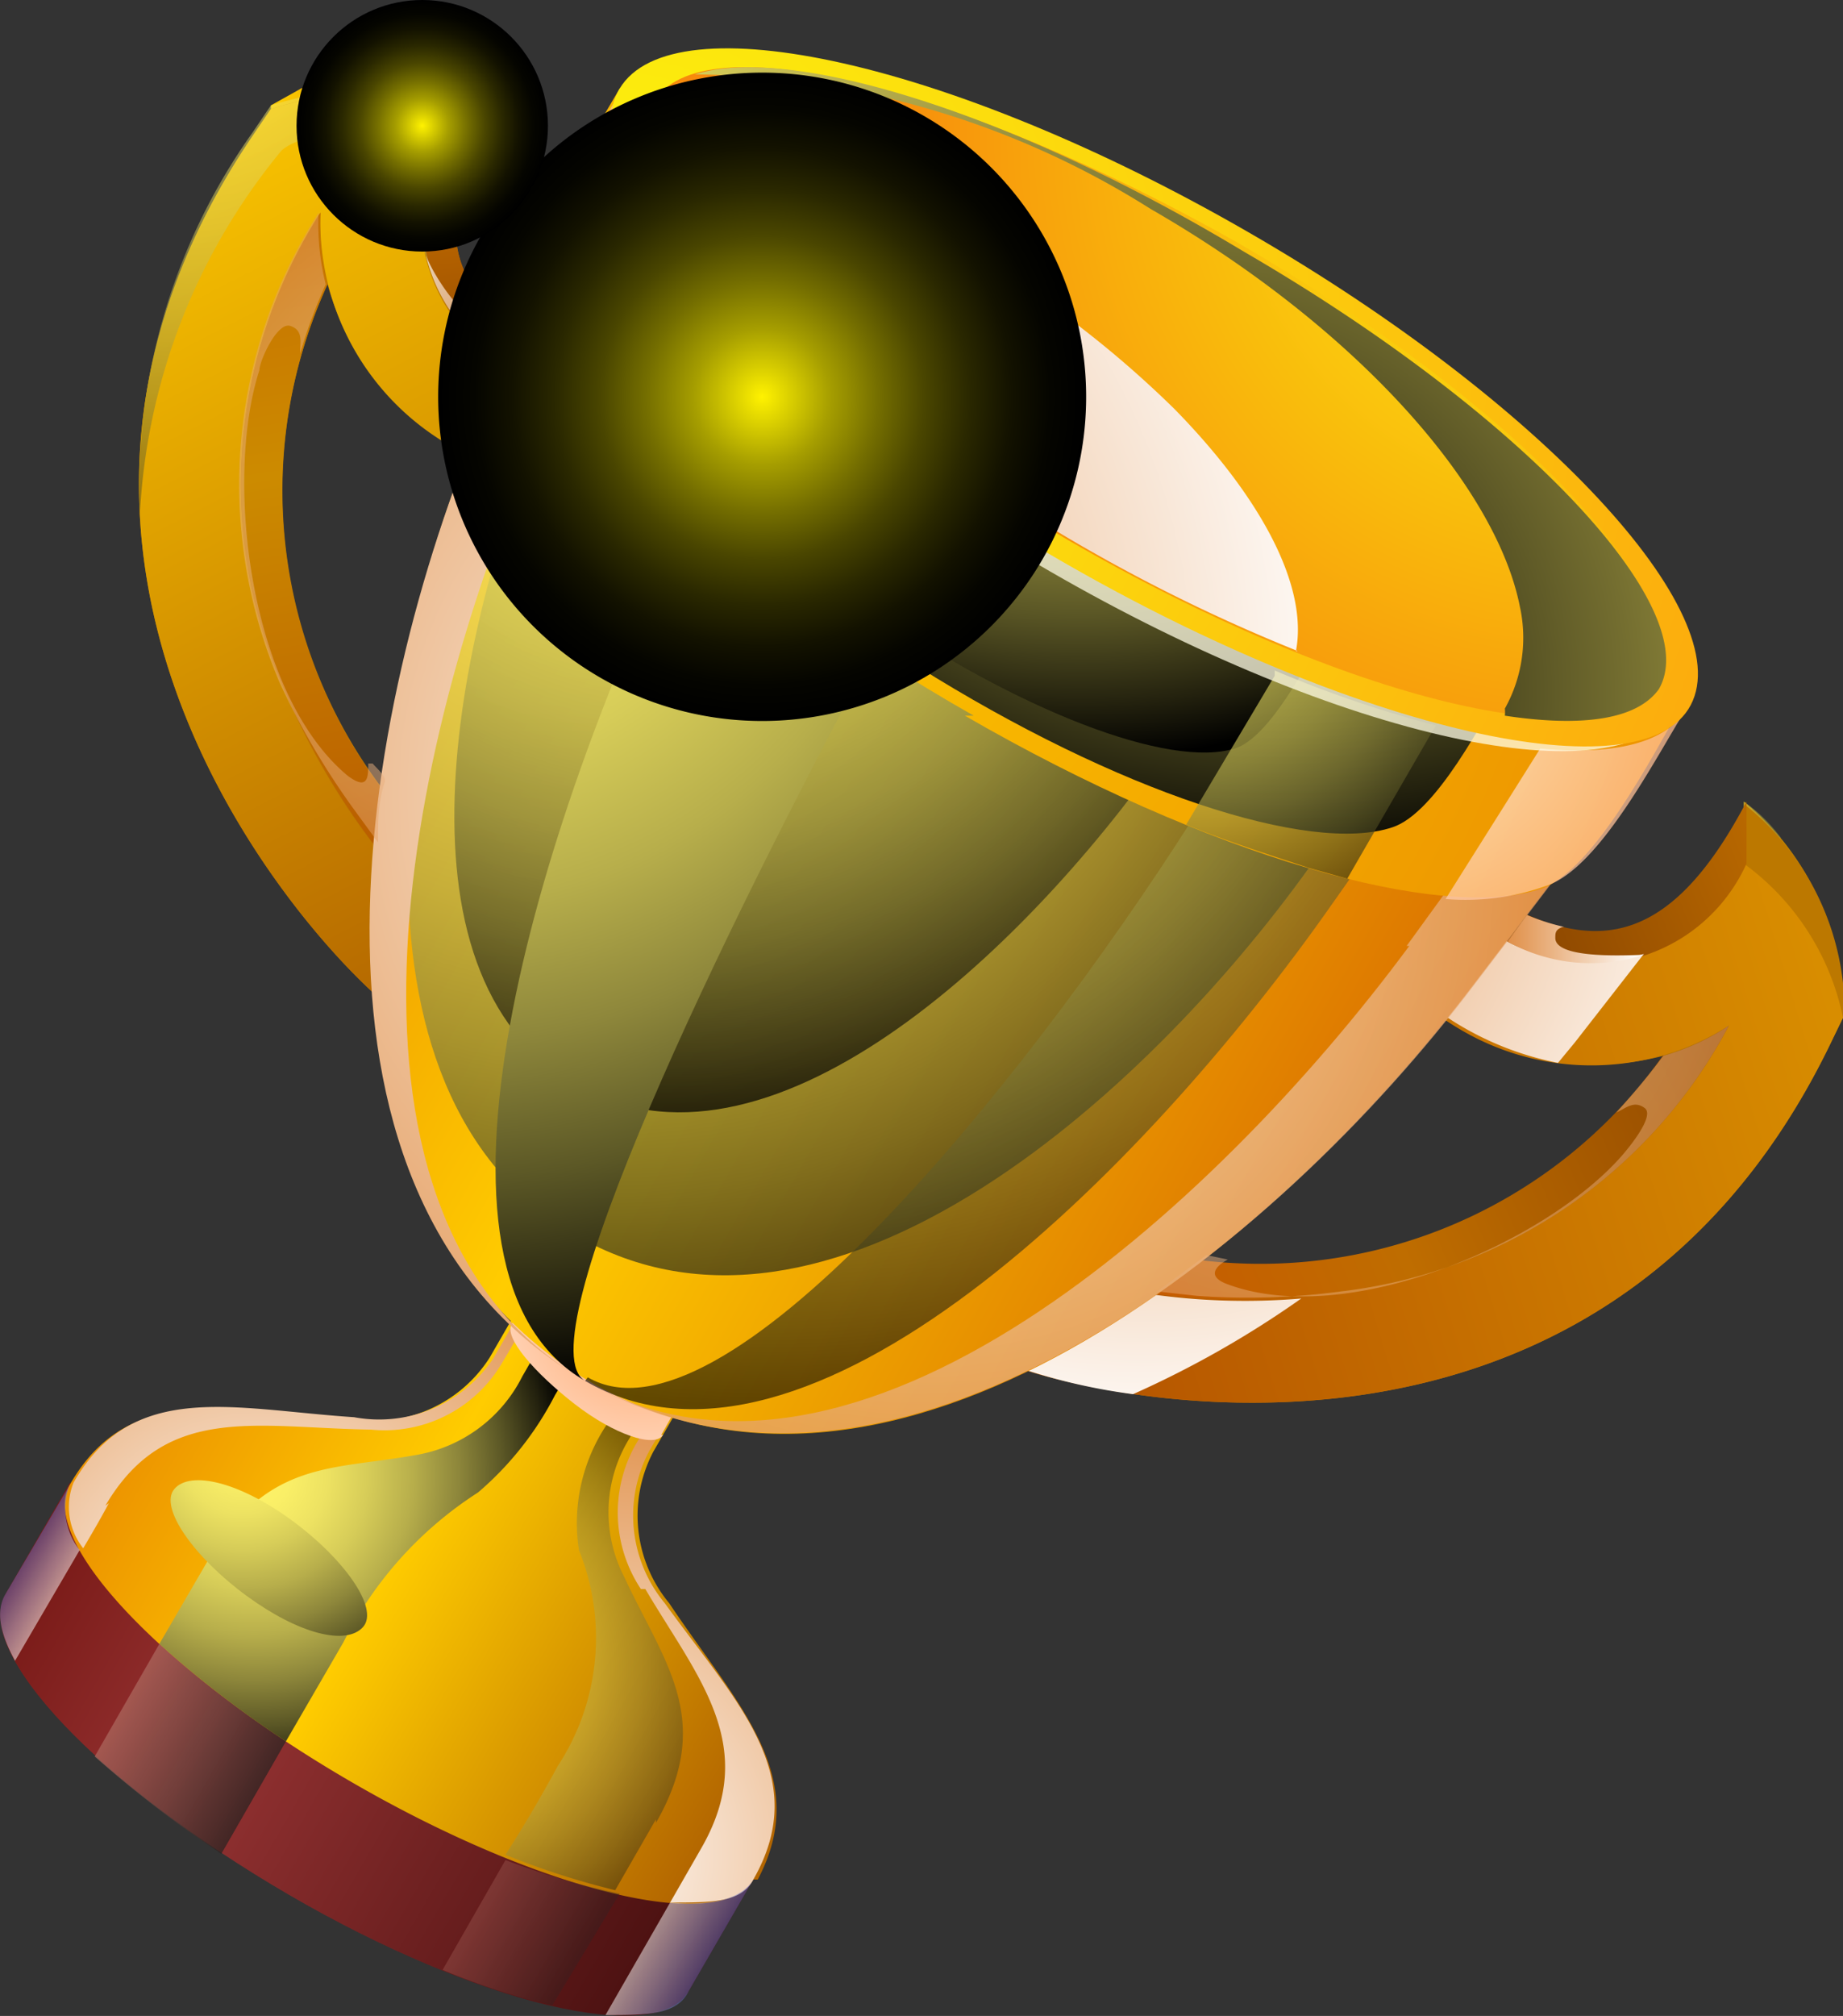 <svg xmlns="http://www.w3.org/2000/svg" xmlns:xlink="http://www.w3.org/1999/xlink" viewBox="0 0 20.82 22.76"><rect x="0" y="0" width="20.82" height="22.76" fill="#333333" stroke="none"/><defs><style>.cls-1{isolation:isolate;}.cls-10,.cls-11,.cls-12,.cls-13,.cls-14,.cls-15,.cls-16,.cls-17,.cls-18,.cls-19,.cls-2,.cls-20,.cls-21,.cls-22,.cls-23,.cls-24,.cls-25,.cls-26,.cls-27,.cls-28,.cls-29,.cls-3,.cls-30,.cls-31,.cls-32,.cls-33,.cls-34,.cls-35,.cls-36,.cls-37,.cls-38,.cls-39,.cls-4,.cls-40,.cls-41,.cls-42,.cls-43,.cls-44,.cls-45,.cls-46,.cls-47,.cls-48,.cls-49,.cls-5,.cls-50,.cls-6,.cls-7,.cls-8,.cls-9{fill-rule:evenodd;}.cls-2{fill:url(#linear-gradient);}.cls-16,.cls-18,.cls-19,.cls-3,.cls-44,.cls-45,.cls-46,.cls-47{opacity:0.5;}.cls-16,.cls-17,.cls-20,.cls-22,.cls-25,.cls-26,.cls-29,.cls-3,.cls-30,.cls-32,.cls-33,.cls-36,.cls-37,.cls-38,.cls-41,.cls-43,.cls-44,.cls-45,.cls-50,.cls-51{mix-blend-mode:screen;}.cls-3{fill:url(#radial-gradient);}.cls-4{fill:#bc7800;}.cls-5{fill:url(#linear-gradient-2);}.cls-6{fill:url(#linear-gradient-3);}.cls-7{fill:url(#linear-gradient-4);}.cls-8{fill:url(#linear-gradient-5);}.cls-9{fill:url(#linear-gradient-6);}.cls-10{fill:url(#linear-gradient-7);}.cls-11{fill:url(#linear-gradient-8);}.cls-12{fill:url(#linear-gradient-9);}.cls-13{fill:url(#linear-gradient-10);}.cls-14,.cls-15,.cls-18,.cls-19,.cls-21,.cls-23,.cls-27,.cls-28,.cls-34,.cls-35,.cls-42,.cls-46,.cls-47,.cls-48,.cls-49{mix-blend-mode:multiply;}.cls-14{fill:url(#radial-gradient-2);}.cls-15{fill:url(#radial-gradient-3);}.cls-16{fill:url(#radial-gradient-4);}.cls-17{fill:url(#radial-gradient-5);}.cls-18{fill:url(#linear-gradient-11);}.cls-19{fill:url(#linear-gradient-12);}.cls-20,.cls-25,.cls-26,.cls-28,.cls-34,.cls-35,.cls-38,.cls-49{opacity:0.75;}.cls-20{fill:url(#linear-gradient-13);}.cls-21{fill:url(#radial-gradient-6);}.cls-22{opacity:0.35;fill:url(#linear-gradient-14);}.cls-23{fill:url(#radial-gradient-7);}.cls-24{fill:url(#linear-gradient-15);}.cls-25{fill:url(#radial-gradient-8);}.cls-26{fill:url(#radial-gradient-9);}.cls-27{fill:url(#radial-gradient-10);}.cls-28{fill:url(#radial-gradient-11);}.cls-29{opacity:0.6;fill:url(#radial-gradient-12);}.cls-30{fill:url(#radial-gradient-13);}.cls-31{fill:url(#radial-gradient-14);}.cls-32{fill:url(#radial-gradient-15);}.cls-33{fill:url(#radial-gradient-16);}.cls-34{fill:url(#radial-gradient-17);}.cls-35{fill:url(#radial-gradient-18);}.cls-36{opacity:0.65;fill:url(#radial-gradient-19);}.cls-37{fill:url(#radial-gradient-20);}.cls-38{fill:#fffce4;}.cls-39{fill:url(#radial-gradient-21);}.cls-40{fill:url(#radial-gradient-22);}.cls-41{fill:url(#radial-gradient-23);}.cls-42{fill:url(#radial-gradient-24);}.cls-43{fill:url(#radial-gradient-25);}.cls-44{fill:url(#radial-gradient-26);}.cls-45{fill:url(#radial-gradient-27);}.cls-46{fill:url(#radial-gradient-28);}.cls-47{fill:url(#radial-gradient-29);}.cls-48{fill:url(#linear-gradient-16);}.cls-49{fill:url(#linear-gradient-17);}.cls-50{fill:url(#radial-gradient-30);}.cls-51{fill:url(#radial-gradient-31);}</style><linearGradient id="linear-gradient" x1="18.38" y1="7.47" x2="21.04" y2="11.24" gradientUnits="userSpaceOnUse"><stop offset="0" stop-color="#fc0"/><stop offset="1" stop-color="#9c5900"/></linearGradient><radialGradient id="radial-gradient" cx="21.78" cy="10.55" r="3.46" gradientUnits="userSpaceOnUse"><stop offset="0"/><stop offset="1" stop-color="#fff369"/></radialGradient><linearGradient id="linear-gradient-2" x1="2.04" y1="0.67" x2="6.99" y2="10.28" gradientUnits="userSpaceOnUse"><stop offset="0" stop-color="#fc0"/><stop offset="1" stop-color="#b36600"/></linearGradient><linearGradient id="linear-gradient-3" x1="6.27" y1="0.9" x2="6.7" y2="4.1" gradientUnits="userSpaceOnUse"><stop offset="0" stop-color="#db7d00"/><stop offset="1" stop-color="#914900"/></linearGradient><linearGradient id="linear-gradient-4" x1="2.91" y1="2.53" x2="4.05" y2="9.52" gradientUnits="userSpaceOnUse"><stop offset="0" stop-color="#c77000"/><stop offset="0.4" stop-color="#cc8b00"/><stop offset="1" stop-color="#ba5e00"/></linearGradient><linearGradient id="linear-gradient-5" x1="3.06" y1="1.05" x2="5.72" y2="1.05" xlink:href="#linear-gradient-2"/><linearGradient id="linear-gradient-6" x1="11.11" y1="13.59" x2="30.4" y2="7.7" gradientUnits="userSpaceOnUse"><stop offset="0" stop-color="#b35100"/><stop offset="1" stop-color="#fc0"/></linearGradient><linearGradient id="linear-gradient-7" x1="16.73" y1="9.67" x2="19.45" y2="8.55" gradientUnits="userSpaceOnUse"><stop offset="0" stop-color="#8a4500"/><stop offset="1" stop-color="#b86800"/></linearGradient><linearGradient id="linear-gradient-8" x1="13.06" y1="14.99" x2="19.65" y2="12.04" gradientUnits="userSpaceOnUse"><stop offset="0" stop-color="#c75a00"/><stop offset="0.4" stop-color="#bf6d00"/><stop offset="1" stop-color="#914900"/></linearGradient><linearGradient id="linear-gradient-9" x1="0.09" y1="17.96" x2="7.82" y2="22.42" gradientUnits="userSpaceOnUse"><stop offset="0.01" stop-color="#781916"/><stop offset="0.31" stop-color="#963333"/><stop offset="1" stop-color="#450e0e"/></linearGradient><linearGradient id="linear-gradient-10" x1="1.57" y1="15.41" x2="9.29" y2="19.87" gradientUnits="userSpaceOnUse"><stop offset="0.05" stop-color="#ed9500"/><stop offset="0.4" stop-color="#fc0"/><stop offset="0.93" stop-color="#b36600"/></linearGradient><radialGradient id="radial-gradient-2" cx="2.91" cy="18.29" r="4.99" gradientUnits="userSpaceOnUse"><stop offset="0" stop-color="#fff"/><stop offset="1" stop-color="#e08f48"/></radialGradient><radialGradient id="radial-gradient-3" cx="6.46" cy="20.93" r="5.21" xlink:href="#radial-gradient-2"/><radialGradient id="radial-gradient-4" cx="4.95" cy="18.84" r="3.6" gradientUnits="userSpaceOnUse"><stop offset="0" stop-color="#fff369"/><stop offset="0.11" stop-color="#faef67"/><stop offset="0.23" stop-color="#ede262"/><stop offset="0.36" stop-color="#d6cc58"/><stop offset="0.5" stop-color="#b7ae4b"/><stop offset="0.64" stop-color="#8e873b"/><stop offset="0.78" stop-color="#5c5826"/><stop offset="0.92" stop-color="#23210e"/><stop offset="1"/></radialGradient><radialGradient id="radial-gradient-5" cx="2.87" cy="16.66" r="3.6" xlink:href="#radial-gradient-4"/><linearGradient id="linear-gradient-11" x1="0.27" y1="17.64" x2="0.68" y2="17.88" gradientUnits="userSpaceOnUse"><stop offset="0" stop-color="#616dbe"/><stop offset="0.6" stop-color="#c3c7e6"/><stop offset="1" stop-color="#fff"/></linearGradient><linearGradient id="linear-gradient-12" x1="7.38" y1="21.81" x2="7.97" y2="22.15" gradientUnits="userSpaceOnUse"><stop offset="0" stop-color="#fff"/><stop offset="0.4" stop-color="#c3c7e6"/><stop offset="1" stop-color="#616dbe"/></linearGradient><linearGradient id="linear-gradient-13" x1="1.38" y1="19.3" x2="2.92" y2="20.19" gradientUnits="userSpaceOnUse"><stop offset="0" stop-color="#ab665d"/><stop offset="1" stop-color="#2b2321"/></linearGradient><radialGradient id="radial-gradient-6" cx="12.9" cy="9.32" r="7.09" gradientUnits="userSpaceOnUse"><stop offset="0" stop-color="#e08f48"/><stop offset="1" stop-color="#fff"/></radialGradient><linearGradient id="linear-gradient-14" x1="5.41" y1="21.49" x2="6.51" y2="22.13" xlink:href="#linear-gradient-13"/><radialGradient id="radial-gradient-7" cx="7.27" cy="14.77" r="3.06" gradientUnits="userSpaceOnUse"><stop offset="0" stop-color="#ffa163"/><stop offset="1" stop-color="#fff"/></radialGradient><linearGradient id="linear-gradient-15" x1="3.51" y1="7.57" x2="15.11" y2="14.27" gradientUnits="userSpaceOnUse"><stop offset="0.05" stop-color="#ed9500"/><stop offset="0.4" stop-color="#fc0"/><stop offset="1" stop-color="#d96d00"/></linearGradient><radialGradient id="radial-gradient-8" cx="6.81" cy="4.86" r="11.07" xlink:href="#radial-gradient-4"/><radialGradient id="radial-gradient-9" cx="7.59" cy="3.8" r="8.83" xlink:href="#radial-gradient-4"/><radialGradient id="radial-gradient-10" cx="9.46" cy="8.95" r="9.31" xlink:href="#radial-gradient-2"/><radialGradient id="radial-gradient-11" cx="10.38" cy="9.82" r="8.05" xlink:href="#radial-gradient-2"/><radialGradient id="radial-gradient-12" cx="8.7" cy="5.31" r="10.57" xlink:href="#radial-gradient-4"/><radialGradient id="radial-gradient-13" cx="4.89" cy="4.62" r="11.14" xlink:href="#radial-gradient-4"/><radialGradient id="radial-gradient-14" cx="7.91" cy="5.15" r="10.95" gradientUnits="userSpaceOnUse"><stop offset="0" stop-color="#fc0"/><stop offset="1" stop-color="#ed9500"/></radialGradient><radialGradient id="radial-gradient-15" cx="14.49" cy="-0.81" r="10.69" xlink:href="#radial-gradient-4"/><radialGradient id="radial-gradient-16" cx="12.21" cy="1" r="7.57" xlink:href="#radial-gradient-4"/><radialGradient id="radial-gradient-17" cx="15.69" cy="7.65" r="4.56" gradientUnits="userSpaceOnUse"><stop offset="0" stop-color="#fff"/><stop offset="1" stop-color="#ffa163"/></radialGradient><radialGradient id="radial-gradient-18" cx="8.42" cy="4.02" r="4.66" xlink:href="#radial-gradient-17"/><radialGradient id="radial-gradient-19" cx="13.31" cy="6.58" r="4.32" xlink:href="#radial-gradient-4"/><radialGradient id="radial-gradient-20" cx="7.31" cy="3.64" r="5.71" xlink:href="#radial-gradient-4"/><radialGradient id="radial-gradient-21" cx="6.92" cy="3.32" r="15.9" gradientUnits="userSpaceOnUse"><stop offset="0" stop-color="#fcf80d"/><stop offset="1" stop-color="#fc9c0d"/></radialGradient><radialGradient id="radial-gradient-22" cx="18.03" cy="1.52" r="8.27" gradientUnits="userSpaceOnUse"><stop offset="0" stop-color="#fcf80d"/><stop offset="1" stop-color="#f78a0c"/></radialGradient><radialGradient id="radial-gradient-23" cx="13.32" cy="7.82" r="10.57" gradientUnits="userSpaceOnUse"><stop offset="0"/><stop offset="0.15" stop-color="#211f0d"/><stop offset="0.48" stop-color="#746e30"/><stop offset="0.97" stop-color="#f7eb66"/><stop offset="1" stop-color="#fff369"/></radialGradient><radialGradient id="radial-gradient-24" cx="6.06" cy="7.77" r="9.4" xlink:href="#radial-gradient-6"/><radialGradient id="radial-gradient-25" cx="2.74" cy="16.37" r="3.13" xlink:href="#radial-gradient-4"/><radialGradient id="radial-gradient-26" cx="2.12" cy="0.01" r="6.97" xlink:href="#radial-gradient-4"/><radialGradient id="radial-gradient-27" cx="4.71" cy="0.32" r="2.42" gradientUnits="userSpaceOnUse"><stop offset="0"/><stop offset="0.08" stop-color="#23210e"/><stop offset="0.22" stop-color="#5c5826"/><stop offset="0.36" stop-color="#8e873b"/><stop offset="0.5" stop-color="#b7ae4b"/><stop offset="0.64" stop-color="#d6cc58"/><stop offset="0.77" stop-color="#ede262"/><stop offset="0.89" stop-color="#faef67"/><stop offset="1" stop-color="#fff369"/></radialGradient><radialGradient id="radial-gradient-28" cx="5.93" cy="5.95" r="4.65" xlink:href="#radial-gradient-2"/><radialGradient id="radial-gradient-29" cx="14.72" cy="10.1" r="6.24" xlink:href="#radial-gradient-2"/><linearGradient id="linear-gradient-16" x1="17.03" y1="10.6" x2="18.57" y2="10.6" xlink:href="#radial-gradient-6"/><linearGradient id="linear-gradient-17" x1="5.86" y1="4.15" x2="4.81" y2="2.75" xlink:href="#radial-gradient-6"/><radialGradient id="radial-gradient-30" cx="8.61" cy="4.48" r="3.66" gradientUnits="userSpaceOnUse"><stop offset="0" stop-color="#fff200"/><stop offset="0.07" stop-color="#e1d600"/><stop offset="0.21" stop-color="#a69e00"/><stop offset="0.36" stop-color="#746e00"/><stop offset="0.5" stop-color="#4a4600"/><stop offset="0.64" stop-color="#2a2800"/><stop offset="0.77" stop-color="#131200"/><stop offset="0.89" stop-color="#050500"/><stop offset="1"/></radialGradient><radialGradient id="radial-gradient-31" cx="4.77" cy="1.42" r="1.42" xlink:href="#radial-gradient-30"/></defs><title>mission</title><g class="cls-1"><g id="Layer_2" data-name="Layer 2"><g id="Layer_1-2" data-name="Layer 1"><path class="cls-2" d="M20.82,11.49A2.86,2.86,0,0,0,19.7,9.75l0-.7a3,3,0,0,1,1.09,2v.39Z"/><path class="cls-3" d="M20.11,9.88a3.79,3.79,0,0,1,.66,1.39A2.9,2.9,0,0,0,19.7,9.75l0-.7a1.81,1.81,0,0,1,.42.41c-.08,0-.19,0-.19.09a.84.84,0,0,0,.15.33Z"/><path class="cls-4" d="M8.42,5.66l-3.9,5.8c-.88-.62-5-5-1.67-9.92l.21-.31L3.4,1A2.94,2.94,0,0,1,5.72,1c-1,1.66-.6,2.39.53,3L8.61,5.37l-.19.29ZM3.7,3.21h0A3.08,3.08,0,0,0,5.25,5.12L6.83,6,4.64,9.29A5.58,5.58,0,0,1,3.7,3.21Z"/><path class="cls-4" d="M14.3,9.06l-3.07,6.28c1,.45,6.81,1.83,9.43-3.52l.16-.33V11.1a3,3,0,0,0-1.09-2c-.93,1.71-1.78,1.71-2.9,1.06L14.46,8.74l-.16.32Zm4.49,2.86h0a3.09,3.09,0,0,1-2.44-.39l-1.57-.91-1.73,3.53a5.57,5.57,0,0,0,5.74-2.23Z"/><path class="cls-5" d="M8.42,5.66l-3.9,5.8c-.88-.62-5-5-1.67-9.92l.21-.31a2.86,2.86,0,0,1,2.06.11A1.91,1.91,0,0,0,5.88,4.2L8.42,5.66ZM6.83,6,5.25,5.12A2.92,2.92,0,0,1,3.62,2.4a5.7,5.7,0,0,0-.44,5.31,8.2,8.2,0,0,0,1.17,2v0L6.83,6Z"/><path class="cls-6" d="M8.42,5.66l.19-.29L6.25,4C5.12,3.35,4.7,2.62,5.72,1l-.6.38A1.91,1.91,0,0,0,5.88,4.2L8.42,5.66Z"/><path class="cls-7" d="M3.7,3.21a2.72,2.72,0,0,1-.08-.81,5.7,5.7,0,0,0-.44,5.31,8.17,8.17,0,0,0,1.18,2l.28-.41A5.58,5.58,0,0,1,3.7,3.21Z"/><path class="cls-8" d="M3.06,1.23a2.86,2.86,0,0,1,2.06.11L5.72,1A2.94,2.94,0,0,0,3.4,1l-.34.19Z"/><path class="cls-9" d="M14.3,9.06l-3.07,6.28c1,.45,6.81,1.83,9.43-3.52l.16-.33A2.86,2.86,0,0,0,19.7,9.75a1.92,1.92,0,0,1-2.86.78L14.3,9.06Zm.48,1.56,1.57.91a2.91,2.91,0,0,0,3.18.05,5.7,5.7,0,0,1-4.38,3,8,8,0,0,1-2.29,0h0l1.94-4Z"/><path class="cls-10" d="M14.3,9.06l.16-.32,2.37,1.37c1.12.65,2,.65,2.9-1.06l0,.7a1.92,1.92,0,0,1-2.86.78L14.3,9.06Z"/><path class="cls-11" d="M18.79,11.92a2.61,2.61,0,0,0,.74-.34,5.7,5.7,0,0,1-4.38,3,8.13,8.13,0,0,1-2.31,0l.21-.44a5.57,5.57,0,0,0,5.74-2.23Z"/><path class="cls-12" d="M8.51,21.22l-.73,1.26c-.36.63-2.39.15-4.52-1.09S-.31,18.65.06,18l.73-1.26,7.72,4.46Z"/><path class="cls-13" d="M8.51,21.22c-.36.63-2.39.14-4.52-1.09S.42,17.39.79,16.76c.67-1.17,1.8-.83,3.17-.74a1.55,1.55,0,0,0,1.57-.69l.41-.71.93.53.92.53-.41.71a1.55,1.55,0,0,0,.18,1.71c.76,1.14,1.62,1.95,1,3.12Z"/><path class="cls-14" d="M1.19,17c.68-1.16,1.7-.88,3-.86a1.54,1.54,0,0,0,1.48-.75c.14-.23.27-.47.41-.71l-.1-.05-.41.71A1.55,1.55,0,0,1,4,16c-1.37-.09-2.5-.43-3.17.74a.75.75,0,0,0,.11.74c.1-.17.2-.34.29-.51Z"/><path class="cls-15" d="M7.29,17.94c.59,1,1.3,1.77.63,2.93l-.35.61c.47,0,.81,0,.94-.26.67-1.17-.19-2-1-3.12a1.55,1.55,0,0,1-.18-1.71l.41-.71-.14-.08-.42.71a1.56,1.56,0,0,0,.06,1.63Z"/><path class="cls-16" d="M7.41,20.58c.67-1.17.09-1.81-.36-2.78a1.59,1.59,0,0,1,.06-1.56l.41-.71-.26-.15c-.14.23-.27.47-.41.71a2,2,0,0,0-.31,1.41,2.64,2.64,0,0,1-.24,2.44c-.19.35-.39.69-.59,1a8.81,8.81,0,0,0,1.24.4l.46-.8Z"/><path class="cls-17" d="M3.88,18.54A4.29,4.29,0,0,1,5.4,16.85a3.61,3.61,0,0,0,.87-1.1c.14-.23.27-.47.41-.71l-.37-.21-.41.71a1.65,1.65,0,0,1-1.22.89c-.94.17-1.68.05-2.35,1.22l-.53.91a11.85,11.85,0,0,0,1.43,1.1l.65-1.12Z"/><path class="cls-18" d="M.79,16.76.06,18c-.11.19-.06.44.11.75L.9,17.5a.75.75,0,0,1-.11-.74Z"/><path class="cls-19" d="M7.57,21.48l-.73,1.27c.47,0,.81,0,.94-.27l.73-1.26c-.13.22-.47.3-.94.26Z"/><path class="cls-20" d="M2.5,20.93l.73-1.27a11.85,11.85,0,0,1-1.43-1.1l-.73,1.27a13,13,0,0,0,1.43,1.1Z"/><path class="cls-21" d="M14.3,9.06l-3.07,6.28a6.76,6.76,0,0,0,1.57.4,11.19,11.19,0,0,0,1.9-1.08,7.57,7.57,0,0,1-1.84-.07h0l1.94-4,1.57.91A3.47,3.47,0,0,0,17.6,12l.19-.23.78-1a2.05,2.05,0,0,1-1.73-.25L14.3,9.06Z"/><path class="cls-22" d="M5.71,21,5,22.24a7.67,7.67,0,0,0,1.24.4L7,21.38A8.81,8.81,0,0,1,5.71,21Z"/><path class="cls-23" d="M7.49,16.2h0c-.09.15-.55,0-1-.35s-.8-.75-.71-.9L6,14.49l1.73,1.25-.26.46Z"/><path class="cls-24" d="M6.2,2.9,12,6.25l5.8,3.35-1.15,1.51c-2.27,3-6.56,6.5-10,4.48S4,8.11,5.47,4.65L6.2,2.9Z"/><path class="cls-25" d="M6.43,3l4.68,2.7L15.8,8.44l-1,1.34c-1.9,2.65-5.47,5.8-8.29,4.17s-2-6.36-.75-9.39L6.43,3Z"/><path class="cls-26" d="M6.78,3.23,10.36,5.3l3.58,2.06-.8,1.14c-1.59,2.26-4.49,5-6.65,3.74S5.14,7.06,6.23,4.52l.55-1.29Z"/><path class="cls-27" d="M6.61,15.59C3.48,13.79,4.55,8.43,6.05,5l.77-1.74L6.2,2.9,5.47,4.65C4,8.11,3.11,13.58,6.61,15.59Z"/><path class="cls-28" d="M15.92,10.68c-2.22,3-6.28,6.66-9.31,4.91,3.49,2,7.78-1.48,10.05-4.48L17.81,9.6,17,9.15l-1.11,1.53Z"/><path class="cls-29" d="M6.61,15.59c2.49,1.45,6.3-2.33,8.45-5.4l1.09-1.55-1.66-1c-.34.53-.68,1.06-1,1.58-2,3.14-5.35,7.2-6.85,6.33Z"/><path class="cls-30" d="M6.61,15.59c-.7-.4,1.55-5.08,3.33-8.36.3-.55.6-1.1.91-1.65L8.52,4.24C8.25,4.8,8,5.37,7.7,5.94c-1.62,3.37-3.19,8.44-1.09,9.65Z"/><path class="cls-31" d="M11,8.08C8.2,6.49,6.22,4.58,6,3.41,5.88,2.79,6.66,1.59,7,1l6,3.48,6,3.48c-.35.61-1,1.86-1.58,2.07-1.13.39-3.77-.36-6.52-1.95Z"/><path class="cls-32" d="M10.36,7.52c-2.25-1.42-3.87-3.1-4-4.11-.09-.53.56-1.53.84-2L12.11,4.5l4.94,3.12c-.29.51-.83,1.56-1.32,1.72-.93.31-3.11-.4-5.37-1.82Z"/><path class="cls-33" d="M9.75,6.82C8,5.6,6.73,4.19,6.6,3.36c-.06-.43.46-1.23.68-1.63L11.14,4.4,15,7.08c-.23.41-.66,1.25-1.05,1.37-.73.23-2.44-.41-4.2-1.63Z"/><path class="cls-34" d="M19.05,8c-.22.39-.82.53-1.65.45l-.44.7-.63,1A2.7,2.7,0,0,0,17.47,10h0C18.07,9.8,18.7,8.56,19.05,8Z"/><path class="cls-35" d="M6.89,3.29l.43-.81C6.94,1.9,6.8,1.4,7,1.05H7c-.35.6-1.07,1.74-1,2.34v0a1.58,1.58,0,0,0,.12.37,3.35,3.35,0,0,0,.24.45v0l.52-1Z"/><path class="cls-36" d="M14.4,7.63l-1,1.68h0c.49.2,1,.36,1.39.49l.43.12L16,8.57l.22-.38a13.09,13.09,0,0,1-1.82-.62l0,.06Z"/><path class="cls-37" d="M10.85,5.67A17.8,17.8,0,0,1,8.76,4.08l-1,1.73A16.13,16.13,0,0,0,9.85,7.4l1-1.73Z"/><path class="cls-38" d="M14.06,2.64c3.29,1.91,5.47,4.3,4.86,5.35s-3.77.36-7.06-1.54S6.39,2.16,7,1.1s3.77-.36,7.07,1.54Z"/><path class="cls-39" d="M14.1,2.62c3.33,1.92,5.54,4.31,5,5.34s-3.77.3-7.1-1.62S6.4,2,7,1s3.77-.3,7.1,1.62Z"/><path class="cls-40" d="M14,2.75c3.12,1.81,5.22,4,4.69,4.94s-3.5.22-6.62-1.59-5.23-4-4.69-4.94S10.9,1,14,2.75Z"/><path class="cls-41" d="M13,2.36c2.31,1.33,3.9,3.12,4.17,4.49A1.64,1.64,0,0,1,17,8a.35.35,0,0,1,0,.08c.86.13,1.49.05,1.74-.3l0,0c.53-.92-1.57-3.13-4.69-4.94C11.41,1.25,8.91.5,7.85.84A9.82,9.82,0,0,1,13,2.36Z"/><path class="cls-42" d="M14.64,7.35c.14-.73-.39-1.73-1.37-2.73a11.71,11.71,0,0,0-2.46-1.85A11.36,11.36,0,0,0,8,1.57l-.66-.15c-.09,1,1.91,3,4.77,4.68a19.23,19.23,0,0,0,2.55,1.25Z"/><path class="cls-43" d="M3.29,17.16c.59.43,1,1,.81,1.21s-.72.08-1.31-.35-1-1-.82-1.21.73-.08,1.32.35Z"/><path class="cls-44" d="M3.18,1.7c.35-.31,1.39-.15,1.49.22A3.61,3.61,0,0,0,4.85,3a2.09,2.09,0,0,1,.27-1.7,2.86,2.86,0,0,0-2.06-.11l-.21.31A6.9,6.9,0,0,0,1.58,5.81,7,7,0,0,1,3.18,1.7Z"/><path class="cls-45" d="M4.81,1a3.73,3.73,0,0,0-1.54.13,2.89,2.89,0,0,1,1.85.17L5.72,1A2.1,2.1,0,0,0,5.15.79c.06.06.11.17,0,.22a.73.73,0,0,1-.35,0Z"/><path class="cls-46" d="M4.16,8.62c0,.15,0,.31-.23.14-1.11-.92-1.4-3.34-1-4.58,0-.1.2-.55.35-.5s.11.18.11.31a6.16,6.16,0,0,1,.29-.78,2.72,2.72,0,0,1-.08-.81,5.7,5.7,0,0,0-.44,5.31h0A8.56,8.56,0,0,0,4,9.14l.27.37c0-.23,0-.46.08-.69,0-.07-.09-.14-.14-.2Z"/><path class="cls-47" d="M13.87,14.22c-.13.07-.25.19,0,.28,1.35.5,3.58-.46,4.45-1.45.07-.08.38-.45.26-.54s-.21,0-.32.05c.18-.2.36-.41.53-.64a2.61,2.61,0,0,0,.74-.34,5.7,5.7,0,0,1-4.38,3h0a8,8,0,0,1-1.63.05l-.45-.05.56-.41Z"/><path class="cls-48" d="M17.65,10.46a2.32,2.32,0,0,1-.4-.13l-.22.3a1.94,1.94,0,0,0,1.54.15c-.12,0-1,.06-1-.19,0-.06,0-.1.1-.13Z"/><path class="cls-49" d="M5.53,3.47a1.69,1.69,0,0,0,.32.27l-.15.35a1.92,1.92,0,0,1-.9-1.26c0,.12.43.85.67.78.06,0,.07-.07.06-.14Z"/><path class="cls-50" d="M12.27,4.48A3.66,3.66,0,1,1,8.61.82,3.66,3.66,0,0,1,12.27,4.48Z"/><circle class="cls-51" cx="4.77" cy="1.42" r="1.42"/></g></g></g></svg>